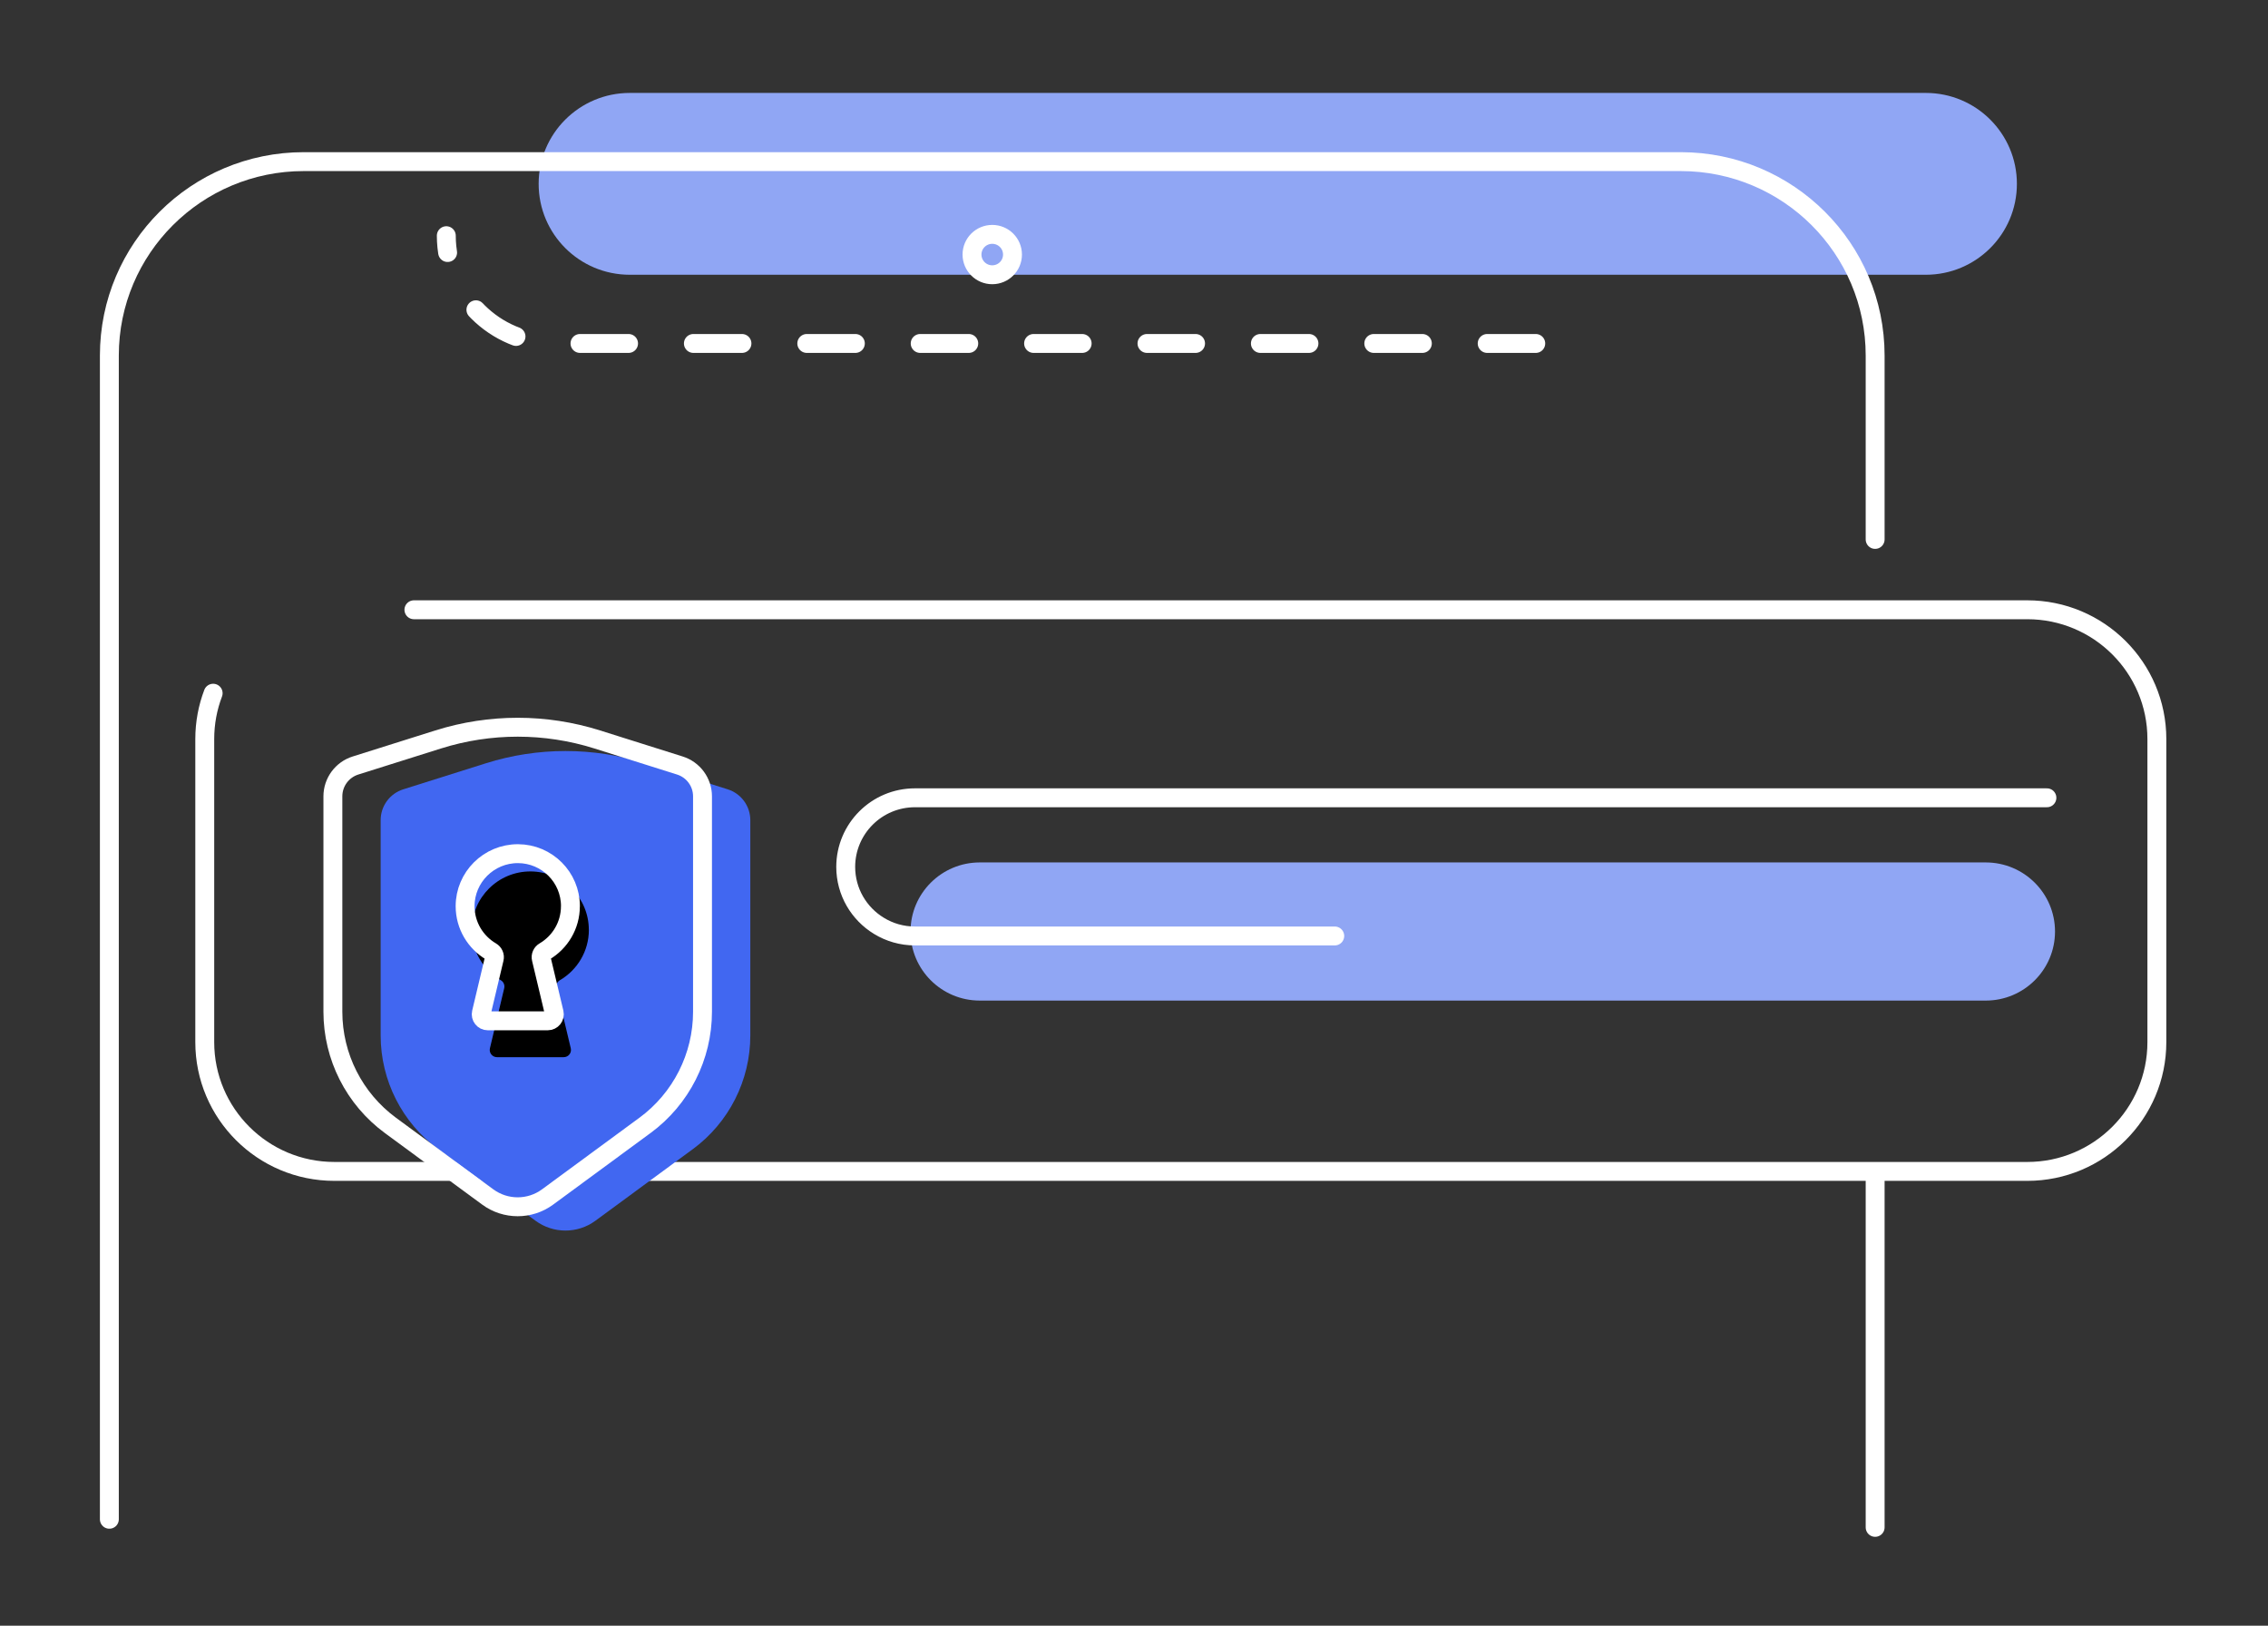 <svg width="120" height="86" viewBox="0 0 120 86" fill="none" xmlns="http://www.w3.org/2000/svg">
<rect x="0" y="0" width="120" height="86" fill="#333333" stroke="none"/>
<g id="push_notification">
<g id="Group 342">
<path id="Vector" d="M101.893 4.916H33.321C30.659 4.916 28.5 7.069 28.5 9.726C28.5 12.382 30.659 14.535 33.321 14.535H101.893C104.556 14.535 106.714 12.382 106.714 9.726C106.714 7.069 104.556 4.916 101.893 4.916Z" fill="#90A6F4"/>
<path id="Vector_2" d="M5.786 80.37V18.81C5.786 13.143 10.391 8.55 16.072 8.55H88.929C94.609 8.55 99.214 13.143 99.214 18.81V28.536" stroke="#fff" stroke-linecap="round" stroke-linejoin="round"/>
<path id="Vector_3" d="M99.214 80.798L99.214 62.094" stroke="#fff" stroke-linecap="round" stroke-linejoin="round"/>
<path id="Vector_4" d="M81.257 18.169H29.329C26.173 18.169 23.614 15.617 23.614 12.468" stroke="#fff" stroke-linecap="round" stroke-linejoin="round" stroke-dasharray="2.57 3.43 2.57 3.43"/>
<path id="Vector_5" d="M52.5 14.535C53.092 14.535 53.571 14.056 53.571 13.466C53.571 12.876 53.092 12.398 52.5 12.398C51.908 12.398 51.429 12.876 51.429 13.466C51.429 14.056 51.908 14.535 52.5 14.535Z" stroke="#fff" stroke-linecap="round" stroke-linejoin="round"/>
<path id="Vector_6" d="M105.066 45.623H51.84C49.816 45.623 48.176 47.259 48.176 49.277C48.176 51.295 49.816 52.931 51.84 52.931H105.066C107.09 52.931 108.731 51.295 108.731 49.277C108.731 47.259 107.09 45.623 105.066 45.623Z" fill="#90A6F4"/>
<path id="Vector_7" d="M21.9 32.257H107.263C111.049 32.257 114.12 35.32 114.12 39.097V55.128C114.12 58.905 111.049 61.968 107.263 61.968H17.691C13.905 61.968 10.834 58.905 10.834 55.128V39.097C10.834 38.242 10.99 37.426 11.278 36.671" stroke="#fff" stroke-linecap="round" stroke-linejoin="round"/>
<g id="_05">
<path id="Vector_8" d="M36.65 60.795L31.503 64.578C30.562 65.27 29.276 65.27 28.335 64.578L23.188 60.795C21.273 59.386 20.141 57.154 20.141 54.78V43.385C20.141 42.639 20.625 41.978 21.341 41.754L25.717 40.375C28.453 39.514 31.387 39.514 34.123 40.375L38.499 41.754C39.213 41.978 39.699 42.639 39.699 43.385V54.78C39.699 57.154 38.568 59.386 36.652 60.795H36.65Z" fill="#4167f1"/>
<path id="Vector_9" d="M32.707 49.197C32.707 47.666 31.466 46.424 29.934 46.418C28.391 46.412 27.133 47.66 27.133 49.197C27.133 50.218 27.686 51.112 28.511 51.595C28.644 51.672 28.712 51.826 28.676 51.973L27.995 54.836C27.943 55.051 28.108 55.261 28.331 55.261H31.509C31.732 55.261 31.897 55.053 31.845 54.836L31.164 51.973C31.128 51.824 31.196 51.672 31.329 51.595C32.152 51.112 32.705 50.221 32.705 49.199L32.707 49.197Z" fill="#4167f1"/>
</g>
<path id="Vector_10" d="M31.155 49.188C31.155 47.489 29.777 46.108 28.076 46.099C26.361 46.091 24.964 47.478 24.964 49.188C24.964 50.323 25.579 51.315 26.494 51.851C26.642 51.937 26.717 52.108 26.679 52.273L25.922 55.453C25.864 55.695 26.049 55.925 26.295 55.925H29.826C30.075 55.925 30.257 55.695 30.199 55.453L29.443 52.273C29.404 52.108 29.479 51.937 29.627 51.851C30.542 51.315 31.157 50.323 31.157 49.188H31.155Z" fill="1c1d24"/>
<g id="_05-2">
<path id="Vector_11" d="M34.121 59.536L28.974 63.319C28.033 64.012 26.747 64.012 25.807 63.319L20.66 59.536C18.744 58.127 17.613 55.896 17.613 53.521V42.126C17.613 41.38 18.097 40.719 18.812 40.495L23.188 39.116C25.925 38.255 28.858 38.255 31.595 39.116L35.97 40.495C36.684 40.719 37.17 41.38 37.17 42.126V53.521C37.17 55.896 36.039 58.127 34.123 59.536H34.121Z" stroke="#fff" stroke-linecap="round" stroke-linejoin="round"/>
<path id="Vector_12" d="M30.182 47.938C30.182 46.407 28.942 45.165 27.409 45.159C25.866 45.153 24.609 46.401 24.609 47.938C24.609 48.959 25.162 49.853 25.986 50.336C26.119 50.413 26.188 50.567 26.151 50.714L25.47 53.576C25.419 53.792 25.584 54.002 25.806 54.002H28.984C29.207 54.002 29.372 53.794 29.321 53.576L28.639 50.714C28.603 50.565 28.672 50.413 28.804 50.336C29.627 49.853 30.18 48.962 30.18 47.94L30.182 47.938Z" stroke="#fff" stroke-linecap="round" stroke-linejoin="round"/>
</g>
<path id="Vector_13" d="M108.302 42.203H48.412C47.4 42.203 46.485 42.611 45.821 43.273C45.159 43.934 44.747 44.849 44.747 45.858C44.747 47.179 45.45 48.337 46.505 48.978C47.059 49.318 47.713 49.513 48.41 49.513H70.622H70.372" stroke="#fff" stroke-linecap="round" stroke-linejoin="round"/>
</g>
</g>
</svg>
